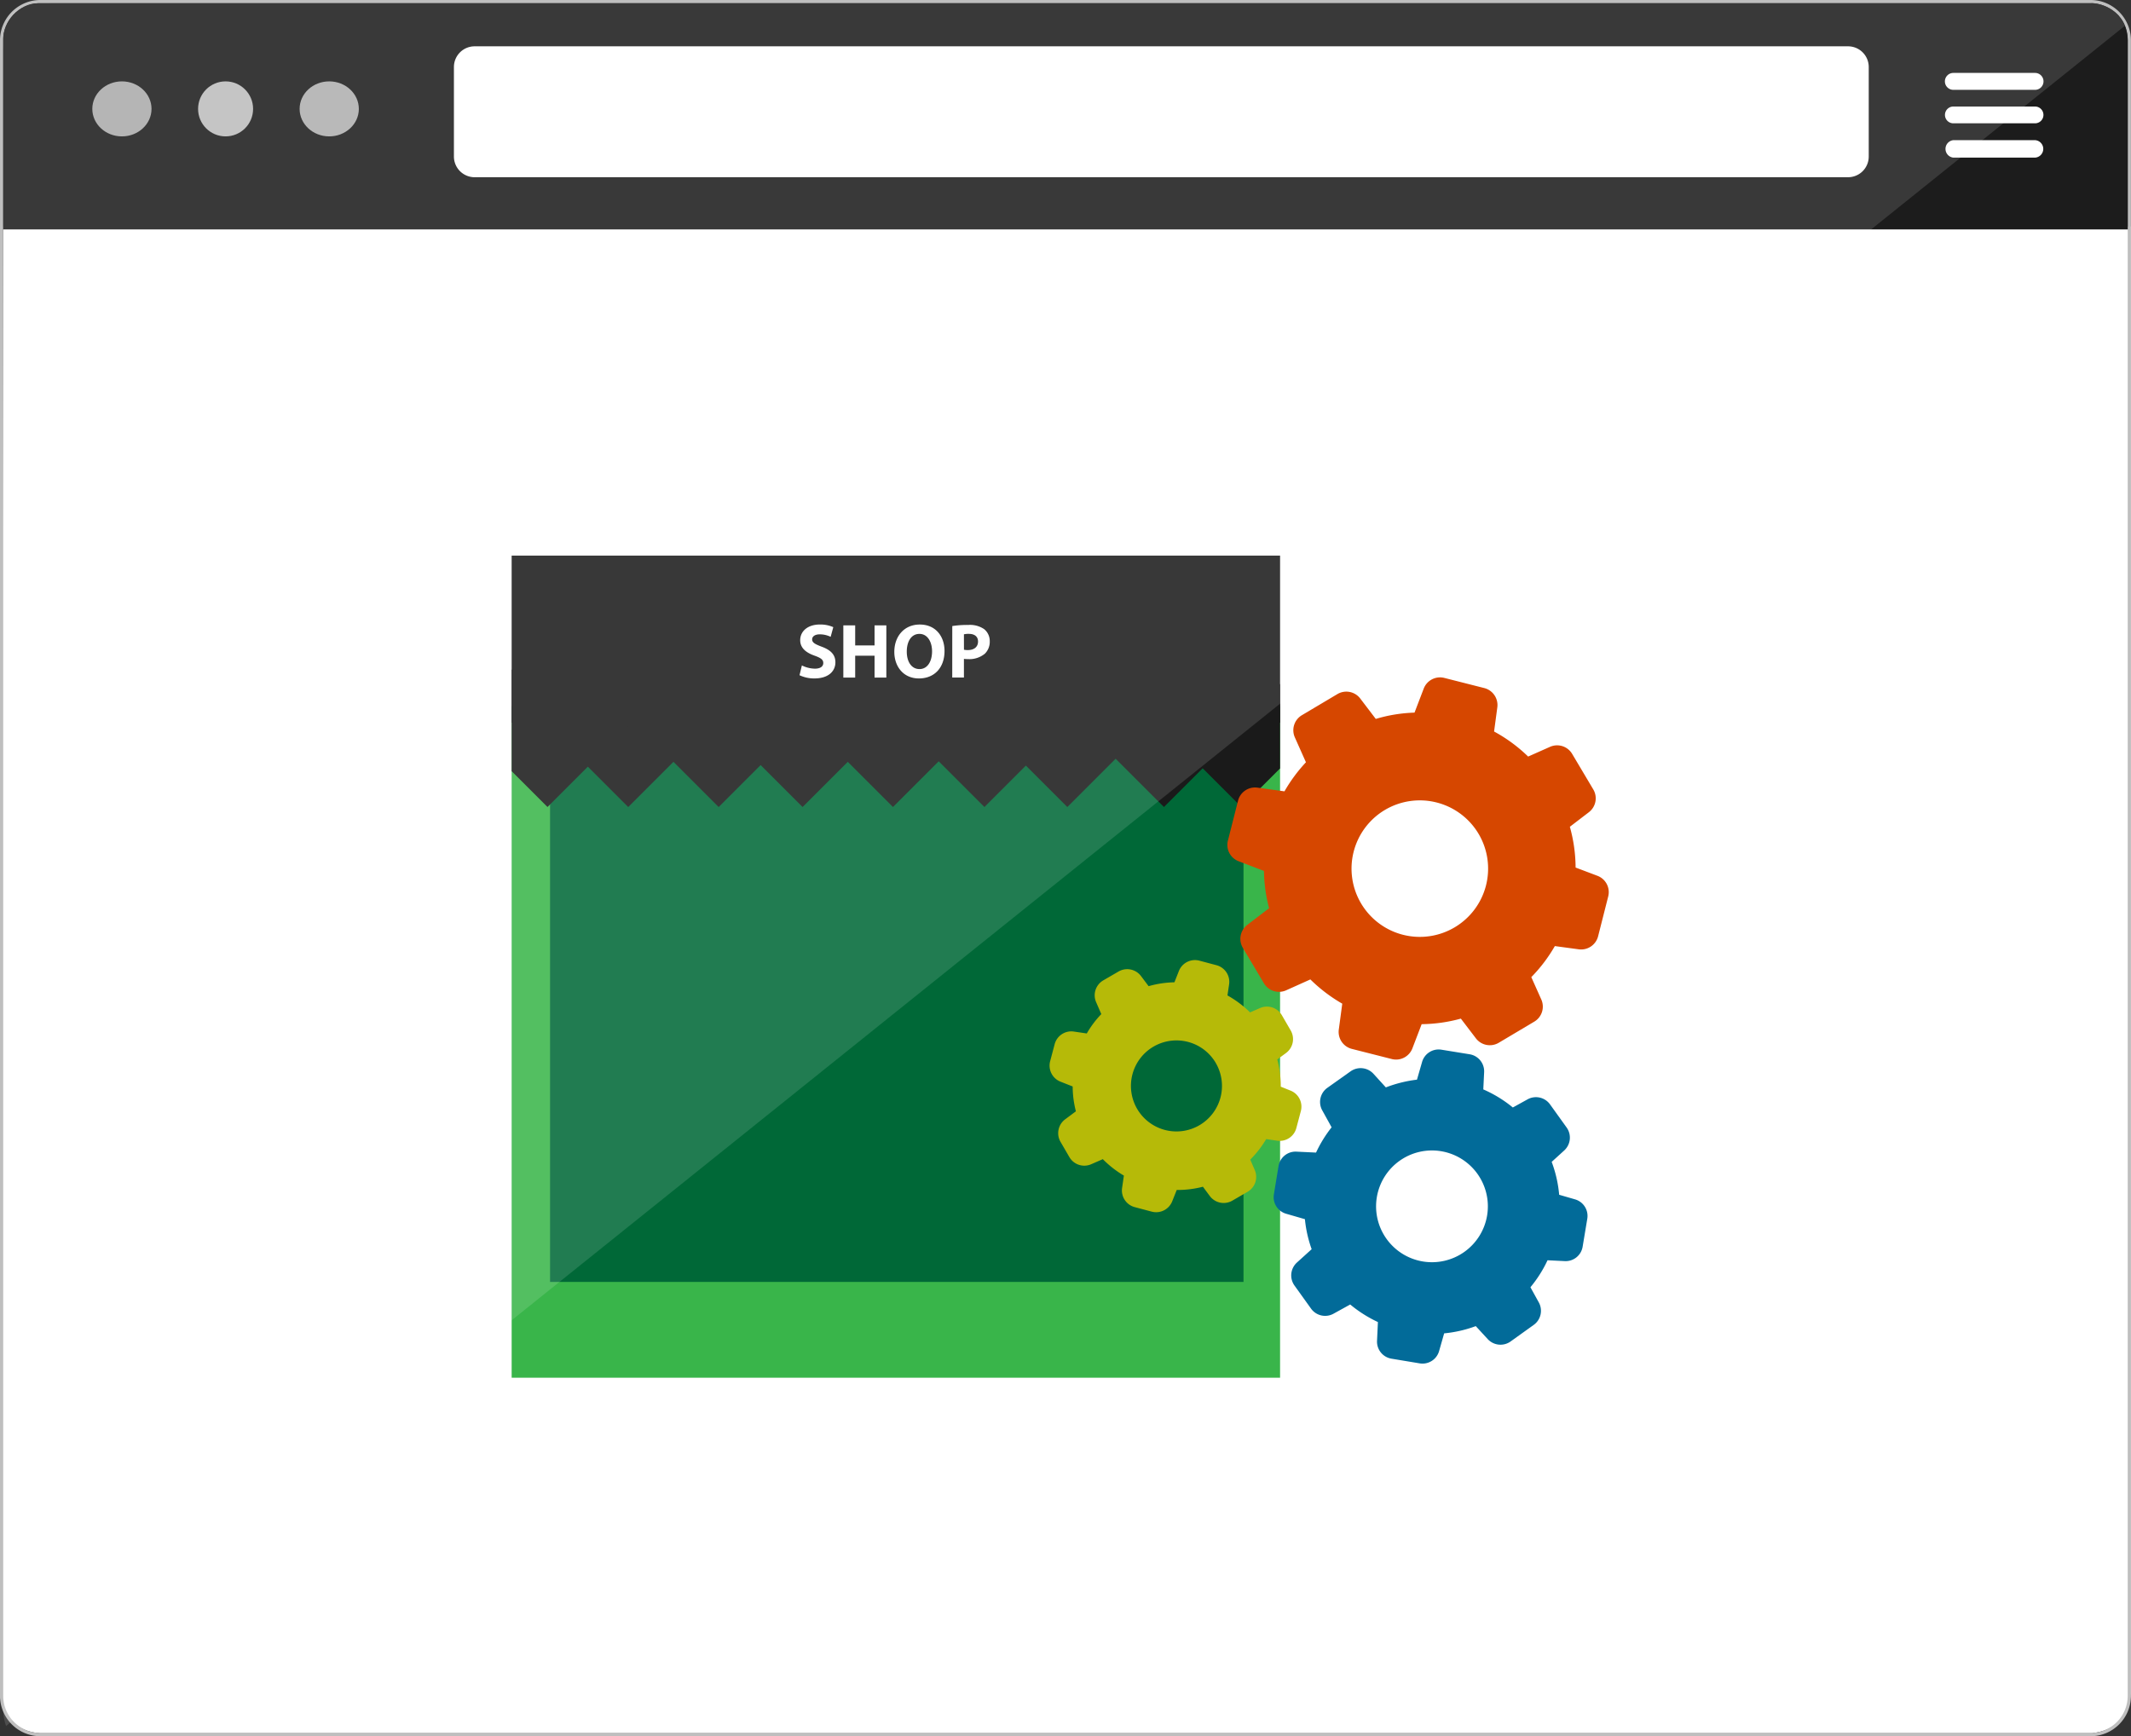 <svg xmlns="http://www.w3.org/2000/svg" viewBox="0 0 660.02 537.85"><rect x="0" y="0" width="660.02" height="537.85" fill="#333333" stroke="none"/><defs><style>.cls-1{fill:none}.cls-2{fill:#fff}.cls-9{fill:#39b54a}.cls-11{fill:#1a1a1a}</style><clipPath id="clip-path"><path class="cls-1" d="M158.47 172.12h238v254.67h-238z"/></clipPath></defs><g id="Layer_1" data-name="Layer 1"><path class="cls-2" d="M647.91 536.93H12.5c-7.31-.4-12.06-5.46-12.5-12.48L1 70.18h659v454.27c-.84 7.65-5 11.65-12.09 12.48z"/><path d="M647.52 537.85H12.5A12.51 12.51 0 0 1 0 525.35V12.5A12.51 12.51 0 0 1 12.5 0h635A12.51 12.51 0 0 1 660 12.5v512.85a12.51 12.51 0 0 1-12.48 12.5zM12.5 1A11.51 11.51 0 0 0 1 12.5v512.85a11.51 11.51 0 0 0 11.5 11.5h635a11.51 11.51 0 0 0 11.5-11.5V12.5A11.51 11.51 0 0 0 647.52 1z" fill="#bfbfbf"/><path d="M1 71.07V12.5C.73 6.58 6 1 11.84 1h635.68c2.84-.24 11.4 2.16 11.5 11.5v58.57" fill="#1c1c1c"/><path d="M28.59 33.73c0-4.7 4.11-8.52 9.17-8.52s9.17 3.81 9.17 8.52-4.11 8.52-9.17 8.52-9.17-3.81-9.17-8.52" fill="#aaa"/><circle cx="69.87" cy="33.73" r="8.52" fill="#bcbcbc"/><ellipse cx="101.97" cy="33.73" rx="9.17" ry="8.52" fill="#afafaf"/><path class="cls-2" d="M572.4 54.9H147a6.41 6.41 0 0 1-6.41-6.41V20.75a6.41 6.41 0 0 1 6.41-6.4h425.4a6.4 6.4 0 0 1 6.39 6.41V48.5a6.4 6.4 0 0 1-6.39 6.4zM605 43.42h25.3a2.71 2.71 0 0 1 0 5.41H605a2.72 2.72 0 0 1 0-5.41zM605 33h25.3a2.6 2.6 0 0 1 0 5.2H605a2.6 2.6 0 0 1 0-5.2zM605 22.59h25.3a2.62 2.62 0 0 1 0 5.24H605a2.62 2.62 0 0 1 0-5.24z"/></g><g clip-path="url(#clip-path)" id="Layer_2" data-name="Layer 2"><path class="cls-9" d="M154.44 218.77h259.34v208.02H154.44z"/><path fill="#006837" d="M165.37 223.21h224.77v178.91H165.37z"/><path class="cls-9" d="M395.14 407.12H160.37V218.21h234.77zm-224.77-10h214.77V228.21H170.37z"/><path class="cls-11" d="M157.98 171.86h245.5v52h-245.5z"/><path class="cls-11" transform="rotate(45 275.677 224.12)" d="M256.74 206.48h37.87v35.3h-37.87z"/><path class="cls-11" transform="rotate(45 247.676 224.12)" d="M228.74 206.48h37.87v35.3h-37.87z"/><path class="cls-11" transform="rotate(45 221.672 224.13)" d="M202.74 206.48h37.87v35.3h-37.87z"/><path class="cls-11" transform="rotate(45 193.667 224.12)" d="M174.74 206.48h37.87v35.3h-37.87z"/><path class="cls-11" transform="rotate(45 168.677 224.118)" d="M149.74 206.48h37.87v35.3h-37.87z"/><path class="cls-11" transform="rotate(45 304.005 224.123)" d="M285.07 206.48h37.87v35.3h-37.87z"/><path class="cls-11" transform="rotate(45 329.674 224.126)" d="M310.74 206.48h37.87v35.3h-37.87z"/><path class="cls-11" transform="rotate(45 359.597 224.12)" d="M340.67 206.48h37.87v35.3h-37.87z"/><path class="cls-11" transform="rotate(45 383.596 224.12)" d="M364.67 206.48h37.87v35.3h-37.87z"/><path class="cls-2" d="M248.36 206.14a9.33 9.33 0 0 0 4.06 1c1.68 0 2.57-.7 2.57-1.75s-.77-1.58-2.71-2.28c-2.69-.94-4.44-2.42-4.44-4.78 0-2.76 2.3-4.87 6.12-4.87a9.91 9.91 0 0 1 4.13.82l-.82 3a7.68 7.68 0 0 0-3.38-.77c-1.58 0-2.35.72-2.35 1.56 0 1 .91 1.49 3 2.28 2.86 1.06 4.2 2.54 4.2 4.82 0 2.71-2.09 5-6.53 5a10.59 10.59 0 0 1-4.58-1zM264.87 193.73v6.22h6v-6.22h3.65v16.17h-3.65v-6.77h-6v6.77h-3.67v-16.17zM292.54 201.65c0 5.3-3.22 8.52-7.94 8.52s-7.61-3.62-7.61-8.23c0-4.85 3.1-8.47 7.87-8.47 4.97-.01 7.68 3.71 7.68 8.18zm-11.69.22c0 3.17 1.49 5.4 3.94 5.4s3.89-2.35 3.89-5.5c0-2.9-1.39-5.4-3.91-5.4s-3.92 2.35-3.92 5.49zM294.94 193.94a30 30 0 0 1 4.94-.34 7.76 7.76 0 0 1 4.94 1.3 4.73 4.73 0 0 1 1.73 3.74 5.17 5.17 0 0 1-1.49 3.84 7.5 7.5 0 0 1-5.26 1.7 9.15 9.15 0 0 1-1.25-.07v5.78h-3.62zm3.62 7.34a5.6 5.6 0 0 0 1.22.1c1.94 0 3.14-1 3.14-2.64 0-1.49-1-2.38-2.86-2.38a6.22 6.22 0 0 0-1.51.14z"/><path class="cls-1" d="M165.37 266.09h222.11V388.2H165.37z"/></g><g id="Layer_4" data-name="Layer 4"><path d="M404.48 236.14a48.63 48.63 0 0 0-6.65 9l-8.37-1.14a5.43 5.43 0 0 0-6 4l-3.15 12.4a5.41 5.41 0 0 0 3.33 6.4l7.84 3a47.8 47.8 0 0 0 1.59 11.55l-6.77 5.18a5.42 5.42 0 0 0-1.37 7.08l6.54 11a5.42 5.42 0 0 0 6.88 2.17l7.5-3.37a48.35 48.35 0 0 0 9.88 7.51l-1.07 8a5.43 5.43 0 0 0 4 6l12.4 3.15a5.41 5.41 0 0 0 6.4-3.33l2.86-7.47a47.23 47.23 0 0 0 12.14-1.72l4.66 6.11a5.42 5.42 0 0 0 7.08 1.37l11-6.54a5.42 5.42 0 0 0 2.17-6.88l-3.09-6.91a47.53 47.53 0 0 0 7.29-9.62l7.39 1a5.43 5.43 0 0 0 6-4l3.14-12.37a5.41 5.41 0 0 0-3.33-6.4l-6.77-2.56a47.69 47.69 0 0 0-1.78-12.63l5.88-4.5a5.42 5.42 0 0 0 1.37-7.08l-6.54-11a5.42 5.42 0 0 0-6.88-2.17l-6.75 3a47.49 47.49 0 0 0-10.55-7.76l1-7.45a5.43 5.43 0 0 0-4-6l-12.4-3.15a5.41 5.41 0 0 0-6.4 3.33l-2.84 7.42a46.62 46.62 0 0 0-12 1.95l-4.81-6.32a5.42 5.42 0 0 0-7.08-1.37l-11 6.54a5.42 5.42 0 0 0-2.17 6.88zm53.45 22.13a21.15 21.15 0 1 1-29-7.36 21.18 21.18 0 0 1 29 7.36z" fill="#d64700"/><path d="M490.17 386.26l1.45-8.72a5.34 5.34 0 0 0-3.8-6l-4.91-1.42a38.54 38.54 0 0 0-2.32-10.19l3.88-3.53a5.39 5.39 0 0 0 .77-7.09l-5.15-7.18a5.37 5.37 0 0 0-6.95-1.58l-4.58 2.53a38.65 38.65 0 0 0-9.15-5.6l.26-5.34a5.35 5.35 0 0 0-4.47-5.54l-8.75-1.42a5.34 5.34 0 0 0-6 3.8l-1.58 5.48a39.94 39.94 0 0 0-9.64 2.4l-3.83-4.21a5.39 5.39 0 0 0-7.09-.77L411.1 337a5.37 5.37 0 0 0-1.58 6.95l2.91 5.27a39.35 39.35 0 0 0-4.82 7.83l-6.08-.29a5.35 5.35 0 0 0-5.54 4.47l-1.44 8.77a5.34 5.34 0 0 0 3.8 6l5.81 1.68a38.69 38.69 0 0 0 2.09 9.3l-4.57 4.14a5.39 5.39 0 0 0-.77 7.09l5.15 7.18a5.37 5.37 0 0 0 6.95 1.58l5.18-2.86a39.61 39.61 0 0 0 8.58 5.44l-.27 5.82a5.35 5.35 0 0 0 4.5 5.53l8.72 1.45a5.34 5.34 0 0 0 6-3.8l1.57-5.5a38.59 38.59 0 0 0 9.79-2.24l3.68 4a5.39 5.39 0 0 0 7.09.77l7.18-5.15a5.37 5.37 0 0 0 1.58-6.95l-2.6-4.71a38.92 38.92 0 0 0 5.3-8.36l5.29.26a5.33 5.33 0 0 0 5.57-4.41zm-60.73-2.48a17.31 17.31 0 1 1 24.15 4 17.31 17.31 0 0 1-24.15-4z" fill="#026b99"/><path d="M353.42 302.4a5.35 5.35 0 0 0-7-1.43l-4.69 2.72a5.34 5.34 0 0 0-2.23 6.77l1.6 3.69a30.92 30.92 0 0 0-4.5 6l-4-.59a5.34 5.34 0 0 0-5.95 3.92l-1.39 5.24a5.35 5.35 0 0 0 3.22 6.37l3.75 1.48a31.3 31.3 0 0 0 1 7.7l-3.32 2.47a5.35 5.35 0 0 0-1.43 7l2.72 4.69a5.34 5.34 0 0 0 6.77 2.23l3.6-1.57a32.2 32.2 0 0 0 6.52 5.09l-.55 3.82a5.34 5.34 0 0 0 3.92 5.95l5.24 1.39a5.35 5.35 0 0 0 6.37-3.22l1.39-3.49a31.08 31.08 0 0 0 8.11-1l2.13 2.87a5.35 5.35 0 0 0 7 1.43l4.69-2.72a5.34 5.34 0 0 0 2.23-6.77l-1.39-3.21a32.28 32.28 0 0 0 4.94-6.36l3.39.5a5.34 5.34 0 0 0 5.95-3.92l1.39-5.24a5.35 5.35 0 0 0-3.22-6.37l-3-1.21a31.52 31.52 0 0 0-1.08-8.43l2.72-2a5.35 5.35 0 0 0 1.43-7l-2.72-4.69a5.34 5.34 0 0 0-6.77-2.23l-3.09 1.34a32.37 32.37 0 0 0-7-5.25l.51-3.42a5.34 5.34 0 0 0-3.92-5.95l-5.27-1.4a5.35 5.35 0 0 0-6.37 3.22l-1.37 3.48a31.36 31.36 0 0 0-8 1.2zm23.16 26.94a14.1 14.1 0 1 1-19.27-5.14 14.11 14.11 0 0 1 19.27 5.13z" fill="#b6ba08"/></g><path class="cls-2" d="M1.88 534.68a16.88 16.88 0 0 1-.9-5.09H1V15.37C.27 6.26 4.33.1 15.85 1h632.63a11.48 11.48 0 0 1 9.63 7" opacity=".13" id="Layer_3" data-name="Layer 3"/></svg>